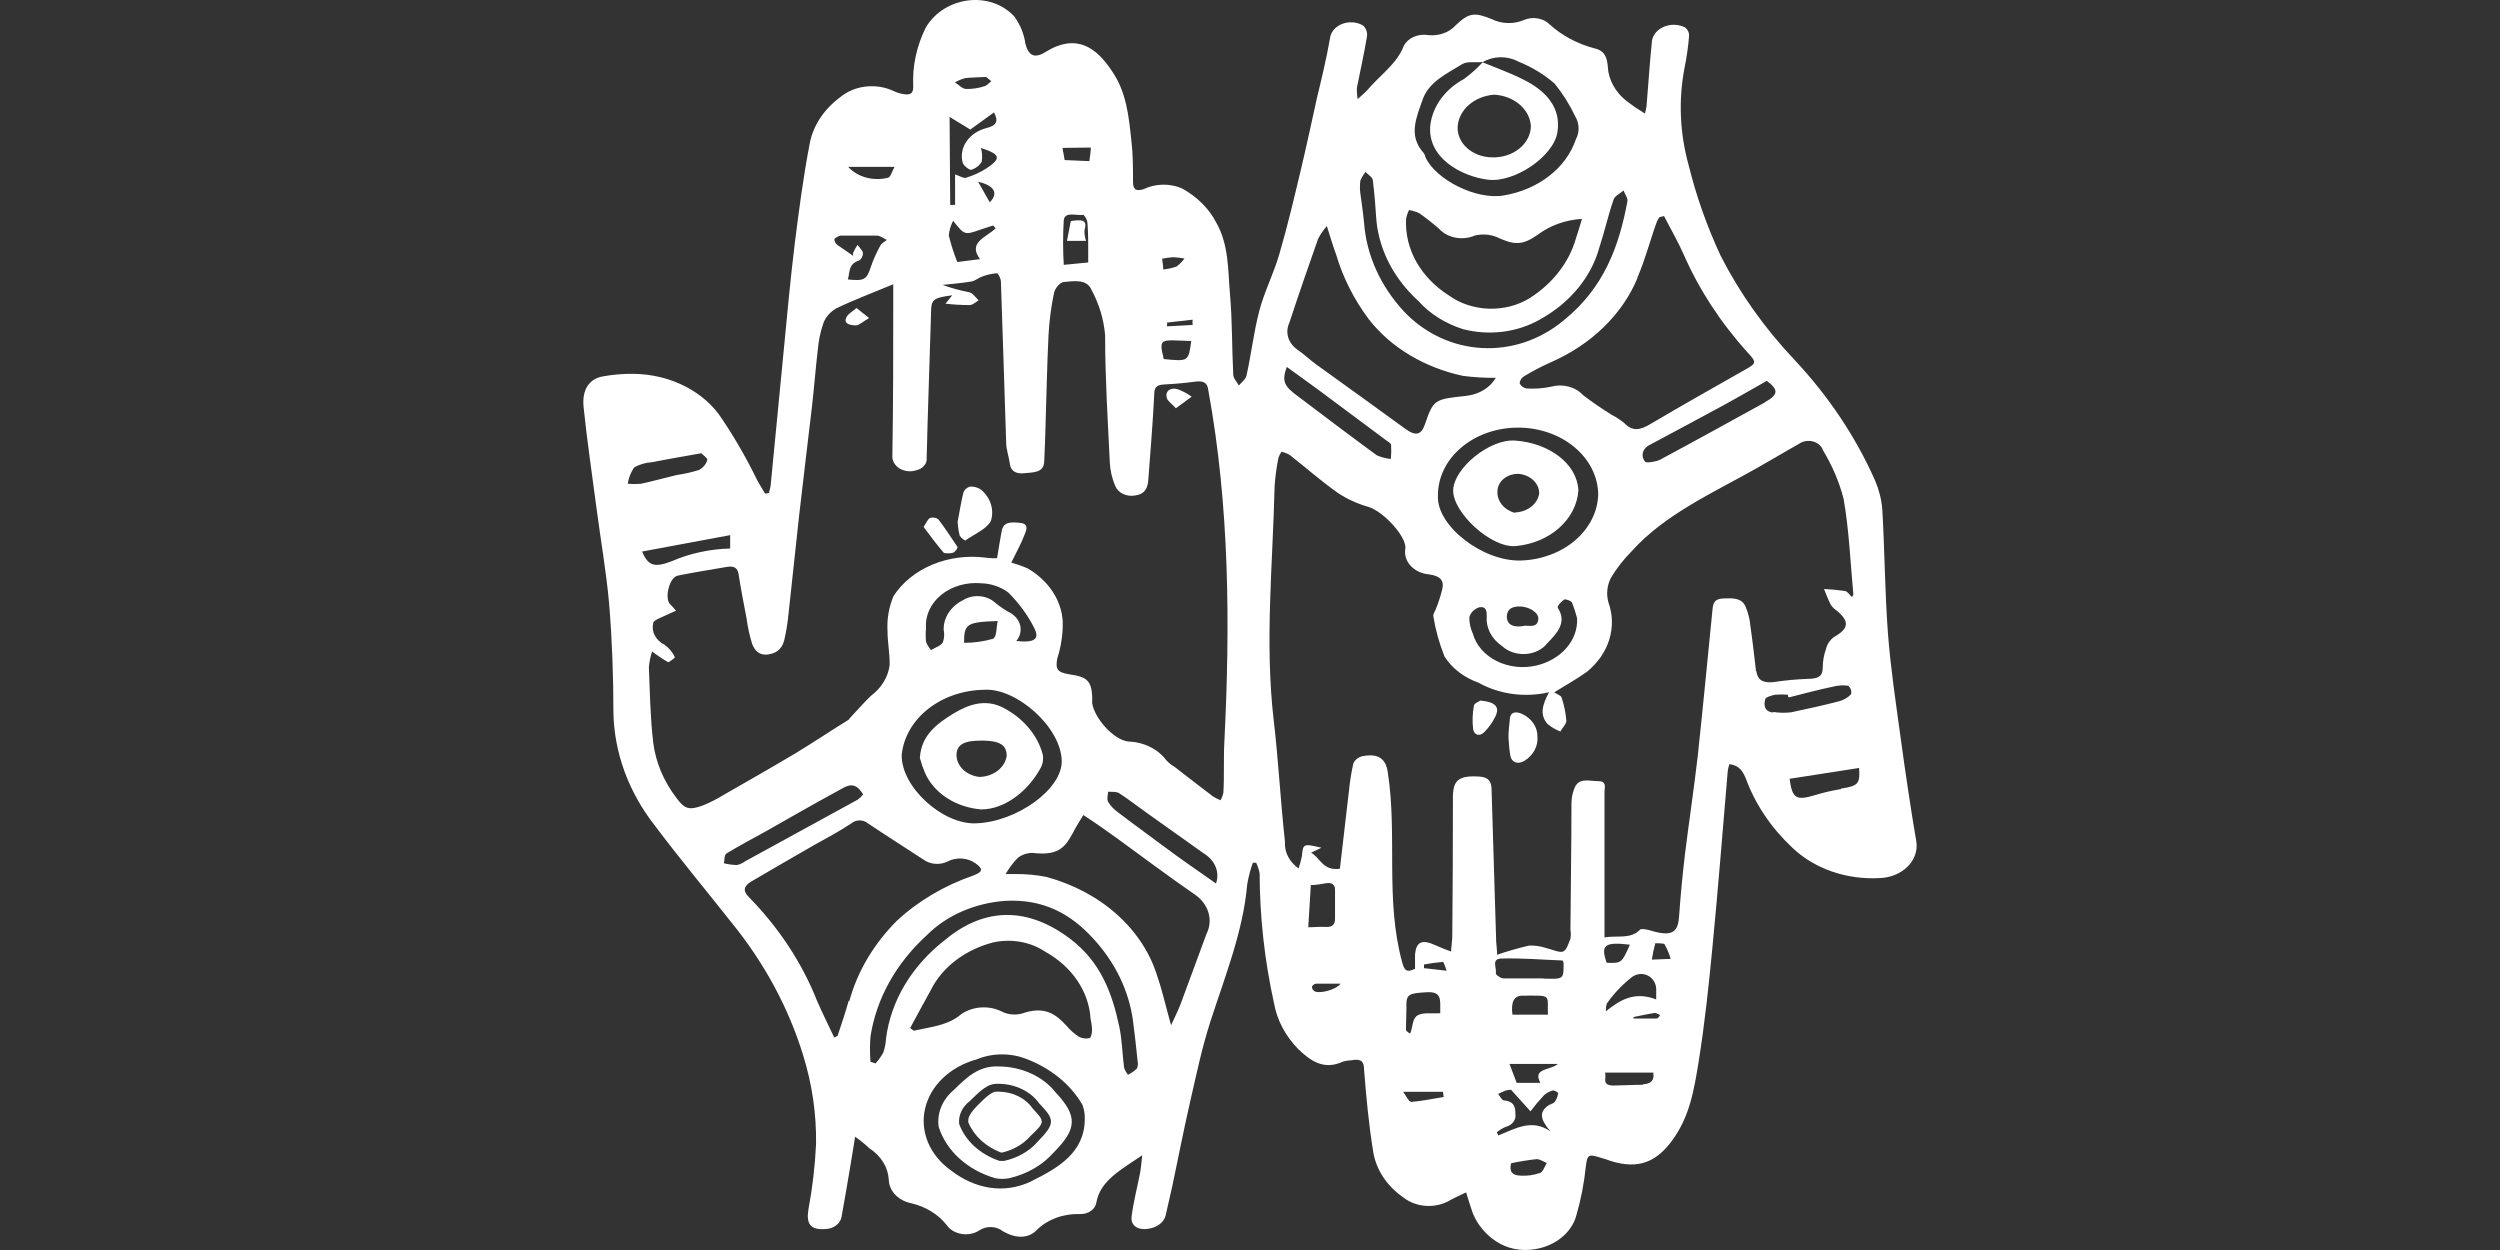 <svg width="150" height="75" viewBox="0 0 150 75" fill="none" xmlns="http://www.w3.org/2000/svg">
<rect x="0" y="0" width="150" height="75" fill="#333333" stroke="none"/>
<path d="M114.987 50.54C114.634 48.462 114.327 46.384 114.043 44.299C113.758 42.214 113.436 40.091 113.275 37.98C113.09 35.507 113.083 33.028 112.937 30.548C112.886 29.957 112.739 29.376 112.499 28.819C111.349 26.225 109.73 23.797 107.698 21.62C105.884 19.705 104.383 17.593 103.236 15.34C102.415 13.576 101.773 11.757 101.316 9.902C100.786 7.992 100.703 6.013 101.07 4.076C101.204 3.433 101.296 2.784 101.346 2.133C101.349 2.043 101.329 1.953 101.288 1.869C101.247 1.786 101.186 1.71 101.108 1.648C100.907 1.545 100.678 1.49 100.443 1.487C100.209 1.484 99.977 1.534 99.773 1.632C99.569 1.73 99.399 1.871 99.282 2.042C99.164 2.214 99.103 2.408 99.104 2.606C98.981 3.81 98.904 5.014 98.804 6.218C98.804 6.439 98.727 6.652 98.697 6.814C98.382 6.607 98.097 6.445 97.844 6.244C97.118 5.765 96.637 5.07 96.5 4.302C96.431 3.784 96.5 3.091 95.678 2.904C94.645 2.633 93.715 2.137 92.982 1.466C92.799 1.282 92.549 1.155 92.27 1.106C91.991 1.057 91.701 1.088 91.446 1.195C91.145 1.326 90.81 1.391 90.471 1.383C90.133 1.375 89.802 1.295 89.51 1.149C88.451 0.715 88.12 0.78 87.352 1.505C87.164 1.721 86.911 1.89 86.619 1.996C86.328 2.102 86.008 2.14 85.693 2.107C85.398 2.057 85.09 2.094 84.823 2.212C84.556 2.33 84.345 2.521 84.226 2.755C83.811 3.842 82.774 4.529 82.037 5.409C81.906 5.558 81.745 5.681 81.461 5.947C81.42 5.719 81.405 5.49 81.415 5.26C81.615 4.244 81.845 3.234 82.014 2.217C82.039 2.094 82.031 1.968 81.99 1.848C81.949 1.728 81.876 1.617 81.776 1.525C81.592 1.418 81.377 1.354 81.154 1.34C80.931 1.326 80.707 1.362 80.506 1.444C80.305 1.526 80.133 1.652 80.008 1.808C79.883 1.965 79.809 2.146 79.794 2.334C79.587 3.506 79.31 4.671 79.026 5.836C78.711 7.254 78.412 8.672 78.074 10.09C77.659 11.832 77.252 13.573 76.753 15.269C76.422 16.415 75.854 17.509 75.555 18.662C75.217 19.956 75.078 21.251 74.787 22.546C74.74 22.76 74.495 22.934 74.333 23.129C74.218 22.922 74.003 22.714 73.995 22.481C73.911 20.856 73.942 19.244 73.796 17.606C73.673 16.176 73.734 14.693 72.974 13.353C72.54 12.514 71.825 11.8 70.915 11.301C70.556 11.147 70.158 11.071 69.755 11.08C69.353 11.089 68.96 11.183 68.611 11.352C68.104 11.514 67.989 11.307 67.981 10.925C67.981 10.096 67.981 9.255 67.882 8.433C67.728 6.995 67.59 5.513 66.706 4.25C65.831 2.923 64.625 1.933 62.712 3.13C62.052 3.538 61.706 3.318 61.522 2.619C61.444 2.035 61.214 1.473 60.846 0.974C59.379 -0.579 56.683 -0.21 55.562 1.622C54.995 2.753 54.733 3.975 54.794 5.202C54.794 5.597 54.64 5.713 54.225 5.649C54.02 5.618 53.823 5.559 53.641 5.474C53.129 5.225 52.533 5.127 51.946 5.193C51.36 5.26 50.816 5.489 50.4 5.843C49.402 6.581 48.751 7.596 48.565 8.704C48.196 10.647 47.927 12.667 47.681 14.654C47.42 16.784 47.228 18.914 47.021 21.05C46.76 23.692 46.504 26.335 46.253 28.981C46.253 29.182 46.176 29.376 46.137 29.577L45.907 29.622C45.753 29.357 45.584 29.091 45.438 28.826C44.827 27.562 44.122 26.331 43.326 25.142C42.807 24.334 42.041 23.656 41.109 23.179C40.176 22.703 39.109 22.444 38.019 22.43C37.384 22.422 36.75 22.476 36.129 22.591C35.361 22.747 34.908 23.368 35.016 24.43C35.223 26.437 35.523 28.444 35.784 30.444C36.045 32.445 36.383 34.329 36.552 36.271C36.728 38.427 36.805 40.589 36.805 42.745C36.849 45.152 37.704 47.498 39.271 49.511C40.73 51.453 42.343 53.395 43.879 55.337C45.862 57.771 47.323 60.48 48.196 63.339C48.73 65.066 48.988 66.844 48.964 68.629C48.902 69.954 48.748 71.274 48.503 72.584C48.365 73.432 48.634 73.808 49.509 73.743C49.749 73.739 49.98 73.663 50.16 73.529C50.34 73.395 50.458 73.212 50.492 73.011C50.684 71.982 50.853 70.94 51.03 69.904C51.13 69.341 51.214 68.771 51.306 68.201C51.61 68.414 51.895 68.646 52.159 68.894C52.504 69.118 52.788 69.402 52.989 69.727C53.191 70.053 53.306 70.411 53.327 70.778C53.333 71.107 53.469 71.425 53.714 71.682C53.959 71.939 54.298 72.12 54.678 72.196C55.544 72.399 56.294 72.859 56.791 73.49C56.885 73.631 57.015 73.753 57.171 73.847C57.327 73.941 57.505 74.006 57.693 74.037C57.881 74.067 58.075 74.064 58.261 74.025C58.448 73.987 58.622 73.915 58.772 73.814C58.973 73.681 59.224 73.613 59.479 73.623C59.734 73.632 59.976 73.719 60.162 73.866C60.931 74.319 61.699 74.332 62.206 73.801C62.522 73.486 62.92 73.237 63.368 73.07C63.817 72.904 64.304 72.827 64.794 72.843C65.036 72.854 65.274 72.786 65.458 72.654C65.642 72.521 65.759 72.334 65.785 72.131C66.023 70.836 67.252 70.189 68.534 69.315C68.481 69.781 68.458 70.085 68.404 70.383C68.235 71.244 68.012 72.092 67.897 72.973C67.82 73.581 68.327 73.866 69.041 73.698C69.283 73.648 69.501 73.536 69.666 73.379C69.83 73.222 69.934 73.026 69.963 72.817C70.094 72.254 70.224 71.691 70.347 71.127C70.7 69.457 71.023 67.78 71.407 66.11C71.791 64.44 72.114 62.873 72.621 61.3C73.496 58.581 74.587 55.9 74.833 53.058C74.908 52.62 75.02 52.188 75.171 51.764H75.37C75.469 51.972 75.539 52.189 75.578 52.411C75.586 55.017 75.874 57.617 76.438 60.18C76.617 61.201 77.124 62.162 77.905 62.957C78.596 63.605 79.395 64.252 80.593 63.689C80.75 63.648 80.913 63.624 81.077 63.617C81.653 63.508 81.845 63.669 81.845 64.187C81.976 65.845 82.129 67.502 82.398 69.14C82.578 70.207 83.228 71.178 84.218 71.859C84.6 72.157 85.094 72.332 85.613 72.355C86.132 72.377 86.644 72.245 87.06 71.982C87.321 71.84 87.606 71.717 87.967 71.542C88.105 71.982 88.212 72.345 88.335 72.701C88.712 73.769 89.956 75.154 91.815 74.986C92.474 74.931 93.095 74.702 93.591 74.332C94.087 73.963 94.433 73.472 94.58 72.927C94.857 71.968 95.047 70.992 95.148 70.007C95.24 69.276 95.286 69.211 96.124 69.49L96.323 69.548C98.067 70.195 99.234 69.871 100.263 68.518C101.385 67.049 101.646 65.372 101.915 63.721C102.291 61.384 102.537 59.034 102.76 56.684C103.098 53.207 103.366 49.731 103.666 46.248C103.687 46.112 103.72 45.978 103.766 45.846C104.396 45.93 104.58 46.319 104.749 46.707C105.309 48.242 106.257 49.656 107.529 50.851C108.181 51.479 108.997 51.971 109.912 52.289C110.828 52.607 111.818 52.742 112.806 52.683C113.119 52.67 113.426 52.604 113.708 52.488C113.99 52.371 114.24 52.208 114.445 52.008C114.649 51.807 114.802 51.573 114.896 51.321C114.989 51.069 115.02 50.803 114.987 50.54ZM71.561 19.497L70.024 19.581C70.024 19.51 70.024 19.432 70.024 19.354L71.561 19.18C71.537 19.316 71.545 19.393 71.561 19.497ZM70.393 15.431C70.62 15.445 70.846 15.471 71.069 15.509C70.942 15.687 70.784 15.849 70.6 15.988C70.344 16.082 70.072 16.143 69.794 16.169C69.794 15.923 69.748 15.742 69.725 15.522C69.945 15.479 70.168 15.449 70.393 15.431ZM71.476 20.455C71.307 21.692 71.307 21.692 69.825 21.543C69.51 20.235 69.625 20.403 71.468 20.461L71.476 20.455ZM65.447 8.853C65.447 9.132 65.393 9.371 65.362 9.669L63.88 9.604C63.841 9.371 63.803 9.164 63.749 8.873L65.447 8.853ZM65.293 15.748L63.826 15.891C63.772 14.998 63.772 14.103 63.826 13.21C63.895 12.66 64.594 12.964 65.001 12.887C65.137 13.018 65.222 13.18 65.247 13.353C65.308 14.136 65.293 14.913 65.293 15.748ZM57.897 4.691C58.265 4.639 58.665 4.645 59.172 4.619L59.479 4.872C59.34 4.975 59.225 5.131 59.072 5.17C58.723 5.288 58.349 5.346 57.973 5.338C57.735 5.338 57.52 5.079 57.297 4.943C57.481 4.835 57.683 4.75 57.897 4.691ZM56.975 7.015L58.219 7.772L59.64 6.743C59.924 7.274 59.794 7.533 59.195 7.682C58.684 7.811 58.251 8.101 57.986 8.491C57.72 8.881 57.641 9.342 57.766 9.779C57.827 9.954 58.181 10.219 58.273 10.187C58.55 10.1 58.776 9.926 58.903 9.701C58.948 9.427 58.932 9.149 58.857 8.879C60.032 9.261 60.101 9.494 59.179 10.109C58.807 10.345 58.396 10.533 57.958 10.666C57.812 10.711 57.582 10.556 57.305 10.465V12.298H57.013L56.975 7.015ZM59.387 12.142C59.164 11.754 58.949 11.359 58.688 10.906C59.678 11.132 59.917 11.605 59.387 12.136V12.142ZM57.19 13.249C57.873 14.11 57.873 14.11 58.818 13.78L59.586 13.528L59.74 13.696C59.21 14.233 58.035 14.531 58.803 15.548L57.436 15.722C57.231 15.202 57.061 14.673 56.929 14.136C56.951 13.828 57.039 13.525 57.19 13.243V13.249ZM53.672 10.012C53.511 10.291 53.465 10.575 53.296 10.66C52.865 10.772 52.403 10.77 51.973 10.655C51.543 10.539 51.166 10.315 50.892 10.012H53.672ZM50.423 14.136C51.153 14.136 51.89 14.136 52.612 14.136C52.82 14.136 53.012 14.305 53.211 14.395C53.073 14.505 52.889 14.602 52.82 14.738C52.586 15.156 52.393 15.589 52.244 16.033C52.005 16.771 51.852 16.875 50.869 16.765C51.007 16.35 50.869 15.858 51.537 15.632C51.675 15.586 51.79 15.328 51.775 15.178C51.76 15.03 51.568 14.855 51.452 14.693C51.355 14.842 51.267 14.995 51.191 15.153C51.176 15.219 51.176 15.287 51.191 15.353C50.869 15.12 50.546 14.907 50.254 14.706C50.196 14.662 50.148 14.608 50.115 14.548C50.082 14.488 50.064 14.423 50.062 14.356C50.093 14.266 50.308 14.169 50.423 14.136ZM37.666 29.027C37.713 28.685 37.841 28.355 38.042 28.055C38.362 27.863 38.74 27.751 39.133 27.732C40.062 27.544 40.999 27.389 42.082 27.194C42.19 27.311 42.466 27.492 42.435 27.602C42.37 27.847 42.193 28.061 41.944 28.198C41.508 28.334 41.058 28.436 40.6 28.502C39.885 28.671 39.179 28.871 38.457 29.027C38.194 29.049 37.928 29.049 37.666 29.027ZM43.81 32.108V32.911C42.581 32.942 41.376 33.205 40.285 33.681C39.286 34.057 38.895 33.973 38.526 33.092L43.81 32.108ZM44.163 51.9C43.916 51.89 43.671 51.855 43.434 51.796C43.487 51.589 43.434 51.297 43.61 51.194C44.379 50.734 45.147 50.32 45.915 49.899C47.374 49.077 48.826 48.235 50.308 47.432C50.684 47.232 51.145 46.869 51.591 47.394C51.66 47.471 51.714 47.555 51.79 47.659C51.701 47.777 51.593 47.884 51.468 47.976L44.693 51.686C44.553 51.792 44.385 51.867 44.202 51.906L44.163 51.9ZM50.922 60.05C50.723 60.756 50.485 61.455 50.254 62.154L50.054 62.252C49.709 61.514 49.34 60.782 49.018 60.037C48.119 57.769 46.731 55.66 44.924 53.816C44.517 53.414 44.67 53.13 45.1 52.877C46.352 52.145 47.604 51.414 48.864 50.695C49.632 50.268 50.362 49.88 51.084 49.401C51.148 49.345 51.225 49.3 51.31 49.27C51.395 49.24 51.487 49.224 51.579 49.224C51.672 49.224 51.763 49.24 51.848 49.27C51.933 49.3 52.01 49.345 52.075 49.401C53.173 50.139 54.294 50.844 55.4 51.569C55.594 51.714 55.836 51.804 56.094 51.828C56.351 51.851 56.611 51.806 56.837 51.699C57.096 51.559 57.403 51.493 57.711 51.513C58.019 51.533 58.31 51.637 58.542 51.809C58.949 52.1 59.018 52.294 58.426 52.521C56.669 53.126 55.094 54.055 53.818 55.24C52.427 56.633 51.448 58.283 50.961 60.057L50.922 60.05ZM60.477 36.698C60.203 36.538 59.947 36.358 59.709 36.161C59.468 35.94 59.139 35.802 58.784 35.773C58.43 35.745 58.075 35.827 57.789 36.006C57.423 36.189 57.122 36.451 56.917 36.765C56.712 37.079 56.61 37.434 56.622 37.792C56.675 38.045 56.656 38.305 56.568 38.55C56.445 38.751 56.107 38.854 55.861 39.003C55.73 38.854 55.629 38.688 55.562 38.511C55.535 38.235 55.535 37.958 55.562 37.682C55.532 37.314 55.599 36.945 55.757 36.601C55.914 36.257 56.16 35.946 56.475 35.69C56.79 35.434 57.168 35.239 57.582 35.119C57.996 34.999 58.437 34.957 58.872 34.996C59.475 35.014 60.052 35.212 60.5 35.552C61.132 36.182 61.649 36.887 62.036 37.644C62.413 38.349 62.075 38.582 60.977 38.459C61.094 38.319 61.175 38.16 61.213 37.992C61.252 37.824 61.247 37.65 61.2 37.483C61.153 37.317 61.064 37.16 60.939 37.025C60.815 36.89 60.657 36.778 60.477 36.698ZM59.863 37.262C59.771 37.657 59.817 38.226 59.571 38.33C59.015 38.49 58.431 38.571 57.843 38.569C57.843 37.443 57.989 37.32 59.863 37.262ZM59.095 41.386C60.977 41.288 63.634 43.593 63.703 45.62C63.772 47.342 60.984 49.336 58.519 49.401C56.529 49.452 54.064 47.212 54.102 45.289C54.209 44.233 54.779 43.248 55.7 42.526C56.622 41.804 57.829 41.398 59.087 41.386H59.095ZM61.898 70.868C60.239 71.678 58.473 71.322 57.052 70.221C56.426 69.775 55.953 69.196 55.681 68.544C55.409 67.893 55.348 67.192 55.505 66.514C55.661 65.836 56.029 65.205 56.571 64.687C57.113 64.169 57.809 63.782 58.588 63.566C59.03 63.379 59.516 63.276 60.01 63.262C60.505 63.249 60.997 63.326 61.453 63.488C62.979 64.038 64.22 65.034 64.948 66.291C65.052 66.574 65.099 66.87 65.086 67.165C65.07 69.166 63.48 70.079 61.891 70.868H61.898ZM65.385 62.284C65.276 62.31 65.162 62.317 65.049 62.303C64.937 62.29 64.829 62.257 64.732 62.206C64.454 62.021 64.208 61.803 64.003 61.559C63.35 60.847 62.682 60.329 61.291 60.821C61.103 60.867 60.906 60.882 60.711 60.864C60.516 60.847 60.327 60.797 60.155 60.717C59.744 60.499 59.256 60.406 58.774 60.454C58.292 60.503 57.844 60.689 57.505 60.983C56.737 61.552 55.746 61.63 54.824 61.844L54.609 61.682C55.024 60.918 55.431 60.154 55.853 59.396C56.19 58.721 56.697 58.116 57.341 57.624C57.985 57.132 58.748 56.764 59.579 56.548C60.113 56.428 60.673 56.414 61.214 56.508C61.756 56.603 62.263 56.803 62.697 57.092C63.493 57.532 64.156 58.125 64.63 58.821C65.105 59.517 65.38 60.297 65.431 61.099C65.485 61.334 65.516 61.572 65.523 61.811C65.516 61.986 65.47 62.258 65.378 62.284H65.385ZM68.219 64.11C68.063 64.256 67.882 64.383 67.682 64.485C67.573 64.356 67.493 64.211 67.444 64.058C67.336 63.229 67.329 62.388 67.152 61.578C66.737 59.636 66.069 57.733 64.21 56.328C61.706 54.437 59.126 54.386 56.714 56.386C54.708 57.938 53.443 60.053 53.158 62.336C53.143 62.614 53.089 62.89 52.996 63.158C52.868 63.386 52.714 63.603 52.535 63.805L52.228 63.708C52.19 63.206 52.19 62.702 52.228 62.2C52.576 59.928 53.755 57.803 55.6 56.121C56.188 55.527 56.911 55.038 57.726 54.682C58.541 54.327 59.432 54.111 60.347 54.049C62.651 53.932 64.272 54.871 65.57 56.289C66.906 57.725 67.741 59.447 67.981 61.261C68.089 62.064 68.173 62.873 68.258 63.676C68.291 63.821 68.275 63.972 68.212 64.11H68.219ZM72.367 56.095C71.852 57.48 71.338 58.872 70.831 60.258C70.677 60.652 70.485 61.034 70.263 61.514C69.963 60.445 69.756 59.5 69.441 58.587C69.022 57.2 68.193 55.925 67.031 54.881C65.869 53.837 64.412 53.059 62.797 52.618C62.206 52.5 61.6 52.441 60.992 52.443C60.8 52.443 60.6 52.443 60.339 52.443C60.531 52.098 60.774 51.774 61.061 51.479C61.299 51.286 61.615 51.178 61.944 51.174C63.703 51.382 63.98 50.708 64.563 49.621C64.686 49.401 64.832 49.187 65.001 48.902C65.769 49.401 66.368 49.828 66.99 50.275C68.527 51.395 70.063 52.547 71.645 53.641C72.075 53.922 72.38 54.318 72.509 54.763C72.639 55.208 72.586 55.678 72.359 56.095H72.367ZM72.966 53.013C71.868 52.243 70.854 51.55 69.894 50.831C68.934 50.113 68.02 49.459 67.098 48.753C66.843 48.575 66.634 48.355 66.484 48.106C66.391 47.944 66.484 47.704 66.484 47.504C66.699 47.504 66.968 47.504 67.113 47.568C67.689 47.937 68.219 48.358 68.78 48.753C69.925 49.575 71.084 50.385 72.229 51.207C72.559 51.406 72.807 51.687 72.938 52.011C73.069 52.335 73.076 52.685 72.959 53.013H72.966ZM73.465 44.454C73.404 45.484 73.465 46.52 73.404 47.549C73.373 47.71 73.316 47.867 73.235 48.015C73.076 47.951 72.924 47.875 72.782 47.788C72.014 47.206 71.246 46.61 70.478 46.014C70.285 45.901 70.114 45.763 69.971 45.607C69.725 45.275 69.386 45 68.984 44.805C68.582 44.609 68.13 44.5 67.666 44.487C66.806 44.37 65.662 43.095 65.531 42.182C65.531 42.039 65.531 41.904 65.531 41.761C65.477 40.868 65.224 40.609 64.202 40.466C63.434 40.343 63.319 40.169 63.434 39.515C63.667 38.793 63.778 38.048 63.765 37.3C63.73 36.668 63.523 36.051 63.159 35.498C62.796 34.944 62.285 34.469 61.668 34.109C61.35 33.968 61.019 33.852 60.677 33.759C60.969 33.157 61.284 32.6 61.499 32.018C61.583 31.81 61.752 31.422 61.192 31.37C60.631 31.318 60.209 31.305 60.101 31.862C59.993 32.419 59.924 32.905 59.824 33.494C59.609 33.494 59.356 33.494 59.11 33.455C58.023 33.32 56.913 33.47 55.93 33.883C54.947 34.296 54.137 34.953 53.611 35.766C53.334 36.428 53.211 37.13 53.25 37.831C53.25 38.518 53.388 39.21 53.38 39.897C53.294 40.613 52.891 41.276 52.251 41.755C51.806 42.182 51.406 42.648 50.984 43.095C50.965 43.13 50.939 43.163 50.907 43.192C49.847 43.839 48.803 44.551 47.727 45.199C46.291 46.053 44.839 46.882 43.388 47.711C43.013 47.943 42.614 48.146 42.197 48.319C41.345 48.63 41.084 48.552 40.584 47.873C39.822 46.876 39.346 45.743 39.194 44.564C39.017 43.069 38.994 41.554 38.933 40.032C38.961 39.713 39.026 39.397 39.125 39.087C39.43 39.322 39.753 39.538 40.093 39.735C40.146 39.735 40.515 39.463 40.492 39.43C40.361 39.139 40.144 38.881 39.862 38.679C39.605 38.549 39.402 38.354 39.283 38.122C39.163 37.89 39.132 37.632 39.194 37.385C39.194 37.21 39.663 37.061 39.962 36.912C40.262 36.763 40.361 36.737 40.561 36.647C40.446 36.524 40.346 36.381 40.223 36.271C39.847 35.947 40.146 34.64 40.669 34.536C41.621 34.342 42.589 34.193 43.549 34.025C43.995 33.94 44.256 34.025 44.317 34.465C44.455 35.345 44.624 36.226 44.793 37.1C44.86 37.611 44.97 38.117 45.123 38.615C45.262 38.984 45.515 39.359 46.122 39.262C46.729 39.165 46.967 38.796 47.067 38.356C47.177 37.87 47.256 37.379 47.305 36.886C47.528 34.892 47.727 32.898 47.95 30.91C48.196 28.735 48.465 26.566 48.718 24.398C48.849 23.258 48.933 22.112 49.071 20.966C49.115 20.433 49.225 19.906 49.402 19.393C49.533 19.034 49.803 18.721 50.17 18.506C51.214 18.001 52.32 17.587 53.595 17.056V17.936C53.595 21.07 53.595 24.203 53.542 27.337C53.531 27.485 53.565 27.633 53.64 27.767C53.715 27.902 53.829 28.018 53.971 28.106C54.113 28.193 54.279 28.249 54.454 28.269C54.628 28.288 54.806 28.271 54.97 28.217C55.165 28.177 55.336 28.079 55.452 27.941C55.568 27.803 55.62 27.634 55.6 27.466C55.669 24.592 55.777 21.717 55.861 18.843C55.861 17.962 55.953 17.878 57.136 17.716L56.729 18.221C57.21 18.276 57.695 18.304 58.181 18.305C58.365 18.305 58.542 18.124 58.718 18.021C58.534 17.852 58.388 17.6 58.158 17.535C57.608 17.43 57.071 17.282 56.552 17.095C57.136 17.03 57.72 16.985 58.296 16.888C58.519 16.849 58.703 16.668 58.926 16.596C59.207 16.486 59.508 16.418 59.817 16.396C59.894 16.396 60.055 16.726 60.055 16.907C60.17 20.144 60.262 23.336 60.37 26.547C60.37 26.981 60.539 27.408 60.593 27.842C60.646 28.276 60.984 28.45 61.468 28.392C61.952 28.334 62.62 28.392 62.651 27.712C62.682 27.033 62.712 26.366 62.728 25.686C62.789 23.821 62.82 21.957 62.912 20.092C62.957 19.246 63.068 18.402 63.242 17.567C63.296 17.315 63.603 16.92 63.834 16.92C64.425 16.868 65.201 16.726 65.485 17.38C65.95 18.242 66.229 19.167 66.307 20.112C66.307 22.669 66.468 25.226 66.591 27.784C66.617 28.257 66.728 28.724 66.921 29.169C67.004 29.37 67.172 29.539 67.394 29.642C67.615 29.744 67.874 29.774 68.12 29.726C68.657 29.655 68.834 29.324 68.888 28.91C69.018 27.149 69.172 25.388 69.256 23.627C69.256 23.193 69.448 23.083 69.909 23.064C70.519 23.034 71.127 22.978 71.73 22.896C72.229 22.837 72.451 22.973 72.498 23.414C73.773 30.386 73.811 37.443 73.465 44.454ZM105.916 24.132C103.812 25.291 101.715 26.45 99.603 27.583C99.357 27.712 98.773 27.79 98.712 27.706C98.642 27.625 98.594 27.532 98.572 27.434C98.549 27.336 98.551 27.235 98.579 27.138C98.606 27.041 98.659 26.95 98.732 26.871C98.806 26.793 98.898 26.729 99.004 26.683C100.486 25.887 101.976 25.097 103.451 24.294C104.296 23.834 105.118 23.355 106.009 22.85C106.723 23.388 106.715 23.679 105.893 24.132H105.916ZM98.236 16.674C98.72 15.567 99.004 14.415 99.419 13.282C99.459 13.193 99.51 13.108 99.572 13.029L99.841 12.964C100.233 13.728 100.671 14.479 101.016 15.256C101.941 17.37 103.235 19.356 104.857 21.148C105.417 21.756 105.402 21.795 104.634 22.222C102.744 23.297 100.855 24.359 98.996 25.459C98.405 25.809 97.951 25.9 97.46 25.388C97.227 25.196 96.97 25.027 96.692 24.883C96.095 24.513 95.521 24.118 94.971 23.698C94.754 23.46 94.454 23.283 94.113 23.194C93.772 23.105 93.406 23.107 93.067 23.2C92.59 23.302 92.098 23.339 91.607 23.31C91.513 23.295 91.426 23.261 91.352 23.21C91.278 23.159 91.221 23.093 91.185 23.019C91.182 22.935 91.203 22.852 91.246 22.777C91.289 22.702 91.352 22.636 91.431 22.585C91.941 22.273 92.478 21.991 93.036 21.743C95.48 20.678 97.346 18.864 98.251 16.674H98.236ZM90.133 38.77C90.309 38.934 90.528 39.061 90.772 39.142C91.016 39.224 91.279 39.257 91.541 39.239C91.803 39.222 92.056 39.154 92.282 39.041C92.508 38.929 92.7 38.774 92.844 38.589C93.42 37.987 94.042 37.346 93.466 36.465C93.412 36.375 93.673 36.096 93.85 35.973C93.912 35.928 94.265 36.044 94.319 36.148C94.444 36.46 94.547 36.778 94.626 37.1C94.658 37.737 94.432 38.365 93.986 38.88C93.539 39.395 92.898 39.767 92.168 39.935C91.77 40.026 91.354 40.049 90.946 40.001C90.537 39.954 90.144 39.837 89.79 39.659C89.436 39.481 89.128 39.244 88.885 38.964C88.641 38.683 88.468 38.364 88.374 38.026C88.229 37.712 88.156 37.378 88.159 37.041C88.19 36.911 88.258 36.789 88.357 36.686C88.456 36.582 88.583 36.5 88.727 36.446C89.203 36.342 89.211 36.718 89.203 36.996C89.178 37.333 89.249 37.67 89.411 37.979C89.573 38.288 89.82 38.559 90.133 38.77ZM90.409 37.035C90.409 36.614 90.624 36.388 91.177 36.388C91.73 36.388 92.337 36.75 92.299 37.151C92.245 37.76 91.623 37.469 91.369 37.566C90.739 37.663 90.432 37.443 90.409 37.035ZM91.285 33.63C88.981 33.72 86.177 31.545 86.277 29.745C86.266 28.67 86.761 27.636 87.655 26.869C88.549 26.102 89.767 25.666 91.043 25.657C92.318 25.647 93.545 26.065 94.455 26.819C95.365 27.572 95.882 28.599 95.893 29.674C95.861 30.703 95.368 31.683 94.513 32.417C93.658 33.151 92.504 33.584 91.285 33.63ZM85.371 5.94C85.755 4.898 86.799 4.425 87.744 3.842C88.043 3.668 88.512 3.758 88.965 3.726C89.271 3.544 89.635 3.443 90.009 3.435C90.384 3.427 90.753 3.512 91.07 3.681C91.897 4.011 92.647 4.465 93.282 5.021C93.772 5.629 94.181 6.28 94.503 6.963C94.635 7.179 94.708 7.418 94.716 7.661C94.724 7.904 94.667 8.146 94.549 8.368C94.264 9.21 93.709 9.969 92.945 10.562C92.18 11.155 91.236 11.559 90.217 11.728C88.612 12.013 86.146 10.802 85.524 9.423C85.509 9.347 85.48 9.272 85.44 9.203C84.464 8.141 84.987 7.054 85.371 5.94ZM84.541 12.602C84.759 12.64 84.969 12.705 85.163 12.796C85.576 13.09 85.971 13.401 86.346 13.728C86.591 13.998 86.941 14.186 87.335 14.259C87.728 14.332 88.139 14.287 88.497 14.13C88.934 14.024 89.401 14.059 89.81 14.227C90.87 14.719 91.346 14.732 92.291 14.065C93.021 13.519 93.944 13.192 94.918 13.133C94.787 13.566 94.68 13.948 94.549 14.324C94.144 15.74 93.173 16.995 91.799 17.878C91.089 18.321 90.221 18.548 89.337 18.521C88.454 18.494 87.608 18.215 86.937 17.729C86.098 17.198 85.426 16.502 84.977 15.703C84.529 14.903 84.319 14.023 84.364 13.139C84.398 12.955 84.457 12.774 84.541 12.602ZM81.622 10.834C81.7 10.652 81.803 10.478 81.93 10.316C82.083 10.478 82.344 10.627 82.367 10.802C82.475 11.631 82.529 12.459 82.59 13.295C82.78 15.076 83.666 16.754 85.109 18.066C85.792 18.83 86.72 19.414 87.782 19.749C88.552 19.951 89.367 20.003 90.164 19.904C90.962 19.804 91.723 19.554 92.391 19.173C94.201 18.173 95.481 16.621 95.962 14.842C96.277 13.897 96.492 12.9 96.815 11.974C96.884 11.76 97.207 11.605 97.414 11.43C97.491 11.65 97.683 11.883 97.644 12.078C97.153 14.751 96.246 17.257 93.85 19.199C90.916 21.659 86.791 21.4 84.218 18.668C82.819 17.147 81.992 15.306 81.845 13.385C81.784 12.738 81.684 12.09 81.615 11.559C81.588 11.318 81.591 11.075 81.622 10.834ZM77.359 19.374C77.912 17.684 78.496 16.007 79.088 14.324C79.231 14.055 79.406 13.799 79.61 13.56C79.833 14.253 79.979 14.771 80.171 15.282C80.577 16.657 81.241 17.968 82.137 19.167C83.45 20.848 85.461 22.055 87.775 22.552C88.428 22.637 89.088 22.676 89.749 22.669C89.579 22.965 89.323 23.221 89.005 23.411C88.687 23.601 88.316 23.72 87.928 23.757C86.062 23.957 86.008 23.97 85.493 25.466C85.271 26.113 84.925 26.165 84.349 25.751C82.567 24.456 80.777 23.161 78.972 21.866C78.581 21.581 78.204 21.219 77.843 20.979C77.572 20.789 77.379 20.531 77.293 20.243C77.206 19.954 77.229 19.65 77.359 19.374ZM77.206 22.015C77.912 22.527 78.558 22.986 79.18 23.446L83.135 26.392C83.258 26.482 83.45 26.586 83.466 26.689C83.484 26.972 83.478 27.256 83.45 27.538C83.155 27.509 82.868 27.435 82.606 27.317C81.016 26.152 79.449 24.967 77.874 23.776C77.022 23.161 76.906 22.85 77.206 22.015ZM78.842 59.455C78.8 59.422 78.768 59.381 78.746 59.337C78.725 59.292 78.716 59.244 78.719 59.196C78.739 59.154 78.77 59.116 78.81 59.085C78.85 59.055 78.897 59.033 78.949 59.021C79.41 59.021 79.871 59.021 80.439 59.021C80.132 59.416 79.095 59.655 78.842 59.455ZM78.496 55.616C78.55 54.742 78.596 53.945 78.65 53.104C78.926 53.104 79.249 53.052 79.564 52.994C79.879 52.935 80.117 53.065 80.102 53.401C80.102 53.971 80.102 54.547 80.102 55.117C80.102 55.473 79.956 55.635 79.533 55.616C79.111 55.596 78.903 55.635 78.504 55.635L78.496 55.616ZM84.641 66.097C84.526 66.097 84.38 65.767 84.188 65.508H86.576L86.623 65.819C85.97 65.929 85.309 66.065 84.648 66.117L84.641 66.097ZM84.38 60.368C84.38 59.649 84.526 59.591 85.647 59.532C86.361 59.5 86.415 59.856 86.415 60.283C86.415 60.439 86.415 60.594 86.415 60.795C85.939 60.827 85.394 60.73 85.063 60.918C84.733 61.106 84.787 61.565 84.61 62.018C84.61 62.018 84.372 61.889 84.357 61.785C84.364 61.332 84.372 60.86 84.387 60.387L84.38 60.368ZM85.44 58.089V57.869C85.82 57.798 86.204 57.746 86.592 57.713C86.681 57.884 86.748 58.062 86.791 58.244L85.44 58.089ZM92.352 70.389C92.005 70.511 91.629 70.562 91.254 70.538C90.709 70.538 90.54 70.254 90.67 69.794C91.176 69.686 91.689 69.604 92.206 69.548C92.391 69.548 92.606 69.697 92.805 69.781C92.667 70.007 92.583 70.318 92.368 70.402L92.352 70.389ZM93.251 66.136C93.182 66.227 93.005 66.252 92.898 66.33C92.352 66.712 92.391 67.139 93.02 67.877C91.884 67.094 90.893 67.742 89.887 68.13C89.887 68.065 89.833 68.001 89.81 67.936C89.962 67.809 90.135 67.702 90.325 67.618C90.519 67.572 90.686 67.467 90.797 67.325C90.907 67.182 90.952 67.01 90.924 66.842C90.924 66.453 90.87 66.084 90.24 66.026C90.109 66.026 90.002 65.773 89.887 65.637C90.035 65.56 90.189 65.49 90.348 65.43C90.45 65.404 90.556 65.389 90.662 65.385L91.83 66.68C92.081 66.344 92.353 66.02 92.644 65.709C92.792 65.574 92.981 65.476 93.189 65.424C93.266 65.424 93.504 65.553 93.489 65.599C93.458 65.793 93.383 65.98 93.266 66.149L93.251 66.136ZM92.859 60.879H90.747C90.647 60.128 90.832 59.74 91.346 59.74C93.174 59.733 92.821 59.649 92.875 60.892L92.859 60.879ZM93.466 63.838C93.059 64.226 91.93 64.064 92.421 64.971H91.001L90.57 63.838H93.466ZM92.598 58.704C91.83 58.704 91.008 58.704 90.209 58.704C90.04 58.704 89.725 58.477 89.749 58.393C89.818 58.089 89.457 57.532 90.071 57.513C91.3 57.474 92.529 57.584 93.75 57.629C93.779 57.669 93.799 57.713 93.812 57.758C93.827 58.769 93.827 58.749 92.613 58.717L92.598 58.704ZM97.798 56.671C97.299 57.797 97.299 57.797 96.4 57.765C96.024 56.697 96.277 56.496 97.813 56.684L97.798 56.671ZM97.928 58.613C98.574 58.179 99.334 58.613 99.373 59.319C99.373 59.513 99.373 59.707 99.373 59.966C98.097 59.474 97.23 59.966 96.354 60.678C96.354 60.51 96.354 60.296 96.438 60.173C96.851 59.593 97.358 59.063 97.944 58.6L97.928 58.613ZM98.574 65.087C97.99 65.087 97.406 65.126 96.823 65.132C96.054 65.132 96.415 64.66 96.3 64.356H99.196C99.273 64.802 99.081 65.029 98.589 65.055L98.574 65.087ZM99.434 61.112C98.965 61.112 98.489 61.112 98.013 61.112V61.021C98.443 60.937 98.865 60.84 99.296 60.775C99.388 60.775 99.503 60.86 99.603 60.905C99.58 60.95 99.518 61.073 99.449 61.08L99.434 61.112ZM99.111 57.577C99.159 57.246 99.229 56.918 99.319 56.593C99.319 56.593 99.81 56.593 99.864 56.645C100.027 56.928 100.153 57.226 100.24 57.532L99.111 57.577ZM105.363 40.285C105.256 39.379 105.156 38.472 105.025 37.566C104.99 37.154 104.887 36.749 104.718 36.362C104.488 35.87 103.95 35.883 103.389 35.908C102.829 35.934 102.79 36.226 102.752 36.556C102.46 39.476 102.184 42.383 101.869 45.322C101.646 47.264 101.346 49.258 101.101 51.226C100.955 52.469 100.832 53.719 100.747 54.962C100.686 55.849 100.425 56.257 99.05 55.836C98.843 55.771 98.481 55.7 98.405 55.777C97.836 56.367 97.068 56.114 96.269 56.244V55.551C96.269 52.879 96.269 50.201 96.269 47.517C96.269 47.277 96.431 46.869 95.901 46.869C95.371 46.869 94.756 46.642 94.487 47.245C94.359 47.541 94.292 47.855 94.288 48.17C94.288 50.708 94.242 53.246 94.226 55.79C94.257 55.966 94.257 56.145 94.226 56.321C94.111 56.606 93.996 57.027 93.766 57.098C93.535 57.169 93.067 56.943 92.706 56.865C92.398 56.764 92.068 56.72 91.738 56.736C91.088 56.887 90.45 57.071 89.825 57.286C89.825 56.93 89.779 56.723 89.772 56.509L89.495 47.407C89.495 46.973 89.388 46.623 88.727 46.591C87.813 46.532 87.375 46.707 87.237 47.238C87.186 47.473 87.165 47.712 87.175 47.95C87.175 50.669 87.163 53.389 87.137 56.108C87.137 56.399 87.091 56.69 87.06 57.092C86.692 56.949 86.407 56.846 86.131 56.716C85.324 56.347 84.979 56.496 84.902 57.26C84.902 57.538 84.902 57.81 84.902 58.127C84.433 58.354 84.272 58.27 84.134 57.752C83.097 53.984 83.857 50.126 83.266 46.332C83.143 45.516 82.705 45.186 81.73 45.374C81.608 45.407 81.497 45.463 81.405 45.539C81.313 45.614 81.243 45.706 81.2 45.807C81.075 46.368 80.986 46.935 80.931 47.504C80.747 49.057 80.57 50.605 80.393 52.126C79.364 52.262 79.226 51.479 78.665 51.161L79.287 50.864C78.143 50.592 78.197 50.644 78.112 51.382C78.064 51.627 77.997 51.869 77.912 52.107C77.638 51.911 77.421 51.664 77.279 51.385C77.138 51.106 77.076 50.804 77.098 50.501C76.83 48.073 76.707 45.639 76.422 43.211C75.877 38.531 76.369 33.856 76.476 29.175C76.515 28.6 76.592 28.028 76.707 27.46C76.75 27.335 76.812 27.216 76.891 27.104C77.063 27.144 77.227 27.207 77.375 27.291C78.35 28.055 79.28 28.878 80.301 29.596C80.849 29.954 81.465 30.232 82.122 30.419C82.982 30.684 84.357 32.141 84.326 32.885C84.288 33.069 84.295 33.257 84.348 33.438C84.4 33.62 84.496 33.79 84.631 33.938C84.765 34.087 84.934 34.21 85.127 34.3C85.321 34.391 85.534 34.447 85.755 34.465C86.484 34.568 86.669 34.886 86.523 35.404C86.426 35.787 86.303 36.165 86.154 36.536C86.108 36.685 85.97 36.841 86 36.97C86.131 37.791 86.355 38.6 86.669 39.385C87.111 40.092 87.83 40.648 88.704 40.958C89.32 41.305 90.018 41.536 90.749 41.635C91.481 41.734 92.229 41.7 92.944 41.535C92.552 42.26 92.36 42.875 92.852 43.438C93.076 43.624 93.335 43.777 93.62 43.891C93.75 43.664 93.988 43.431 93.981 43.244C93.943 42.773 93.848 42.306 93.696 41.852C93.65 41.716 93.389 41.638 93.251 41.541C93.858 41.166 94.564 40.77 95.21 40.311C95.86 39.785 96.325 39.118 96.554 38.383C96.783 37.649 96.767 36.875 96.508 36.148C96.368 35.656 96.419 35.138 96.653 34.672C97.001 34.093 97.426 33.55 97.921 33.053C99.895 30.859 102.744 29.59 105.386 28.101C106.239 27.622 107.069 27.117 107.929 26.638C108.043 26.554 108.18 26.497 108.327 26.47C108.474 26.444 108.628 26.449 108.772 26.486C108.916 26.523 109.047 26.59 109.152 26.681C109.257 26.772 109.333 26.884 109.373 27.007C109.936 27.933 110.355 28.916 110.617 29.933C110.947 31.823 111.024 33.753 111.201 35.669C111.201 35.714 111.147 35.766 111.116 35.824C110.97 35.688 110.863 35.494 110.709 35.462C110.29 35.401 109.867 35.359 109.442 35.339C109.572 35.656 109.688 35.986 109.849 36.284C109.941 36.425 110.067 36.548 110.218 36.647C110.986 37.294 110.932 37.728 110.026 38.226C109.788 38.413 109.627 38.657 109.565 38.925C109.434 39.286 109.367 39.662 109.365 40.039C109.365 40.615 109.066 40.719 108.474 40.732C107.768 40.757 107.065 40.824 106.37 40.932C105.724 40.984 105.44 40.764 105.379 40.253L105.363 40.285ZM106.385 42.752C105.847 42.693 105.824 42.298 105.909 41.968C105.909 41.839 106.285 41.729 106.508 41.683C106.763 41.661 107.021 41.661 107.276 41.683C107.276 41.735 107.276 41.787 107.33 41.845C108.213 41.619 109.096 41.386 109.987 41.198C110.283 41.12 110.596 41.102 110.901 41.146C110.974 41.215 111.027 41.297 111.055 41.385C111.083 41.474 111.085 41.568 111.063 41.657C110.865 41.865 110.597 42.017 110.294 42.091C109.365 42.331 108.413 42.538 107.46 42.739C107.108 42.78 106.75 42.773 106.4 42.719L106.385 42.752ZM110.448 47.348C109.942 47.43 109.443 47.544 108.958 47.691C107.768 48.054 107.537 47.931 107.376 46.727L111.546 46.079C111.608 47.025 111.5 47.154 110.463 47.316L110.448 47.348Z" fill="white"/>
<path d="M57.459 31.306C57.566 30.756 57.658 30.147 57.804 29.551C57.832 29.47 57.882 29.396 57.95 29.334C58.018 29.272 58.102 29.224 58.196 29.195C58.318 29.188 58.441 29.202 58.557 29.235C58.673 29.268 58.78 29.321 58.872 29.389C59.155 29.632 59.357 29.934 59.458 30.263C59.559 30.593 59.556 30.939 59.448 31.267C59.187 31.753 58.434 32.063 57.912 32.432C57.772 32.359 57.658 32.257 57.582 32.135C57.514 31.862 57.472 31.584 57.459 31.306Z" fill="white"/>
<path d="M55.416 31.616C55.6 31.338 55.661 31.15 55.815 31.072C55.898 31.05 55.985 31.046 56.07 31.06C56.155 31.075 56.234 31.108 56.299 31.157C56.706 31.694 57.067 32.244 57.443 32.807C57.489 32.872 57.313 33.118 57.182 33.163C57.052 33.209 56.698 33.215 56.622 33.163C56.191 32.658 55.8 32.134 55.416 31.616Z" fill="white"/>
<path d="M70.554 24.495C70.293 24.21 70.055 24.061 70.009 23.88C69.894 23.465 70.224 23.232 70.647 23.349C70.958 23.459 71.246 23.612 71.499 23.802L70.554 24.495Z" fill="white"/>
<path d="M52.144 19.083C51.76 19.309 51.568 19.497 51.376 19.523C51.038 19.523 50.608 19.439 50.769 19.076C50.853 18.843 51.176 18.675 51.391 18.48L52.144 19.083Z" fill="white"/>
<path d="M90.509 44.234C90.509 43.865 90.555 43.528 90.586 43.192C90.586 42.745 90.908 42.635 91.354 42.849C91.631 42.985 91.859 43.181 92.016 43.416C92.172 43.652 92.251 43.919 92.245 44.189C92.272 44.466 92.215 44.745 92.081 44.999C91.947 45.254 91.739 45.476 91.477 45.645C91.047 45.904 90.655 45.723 90.609 45.27C90.547 44.914 90.532 44.564 90.509 44.234Z" fill="white"/>
<path d="M88.827 42.033C89.741 42.117 90.002 42.428 89.718 42.998C89.56 43.325 89.345 43.63 89.08 43.904C88.773 44.234 88.443 44.092 88.389 43.749C88.332 43.281 88.347 42.809 88.435 42.344C88.443 42.202 88.735 42.092 88.827 42.033Z" fill="white"/>
<path d="M90.939 26.437C89.403 26.301 87.237 28.081 87.191 29.402C87.145 30.723 89.457 32.911 90.97 32.762C91.959 32.666 92.877 32.278 93.56 31.666C94.243 31.055 94.648 30.26 94.703 29.422C94.626 27.809 92.936 26.586 90.939 26.437ZM90.885 30.775C90.569 30.683 90.296 30.508 90.109 30.274C89.922 30.04 89.83 29.761 89.848 29.48C89.847 29.339 89.88 29.2 89.945 29.07C90.009 28.94 90.104 28.823 90.224 28.724C90.344 28.627 90.486 28.55 90.642 28.5C90.798 28.449 90.964 28.426 91.131 28.431C91.47 28.466 91.781 28.605 92.007 28.821C92.232 29.037 92.355 29.315 92.352 29.603C92.31 29.91 92.139 30.194 91.87 30.405C91.601 30.615 91.252 30.737 90.885 30.749V30.775Z" fill="white"/>
<path d="M62.566 45.277C62.413 44.695 62.122 44.146 61.712 43.661C61.301 43.176 60.78 42.766 60.178 42.454C59.126 41.929 58.158 42.247 57.244 42.791C56.176 43.438 55.27 44.137 55.193 45.477C55.273 45.78 55.375 46.079 55.5 46.371C55.76 46.967 56.214 47.489 56.811 47.878C57.407 48.266 58.122 48.504 58.872 48.565C60.278 48.565 61.645 47.478 62.374 46.189C62.556 45.911 62.623 45.59 62.566 45.277ZM58.772 46.617C58.396 46.576 58.049 46.423 57.795 46.186C57.542 45.948 57.398 45.642 57.39 45.322C57.39 44.675 57.835 44.428 58.926 44.435C60.016 44.441 60.401 44.72 60.401 45.354C60.353 45.694 60.163 46.008 59.864 46.24C59.565 46.471 59.178 46.605 58.772 46.617Z" fill="white"/>
<path d="M91.392 4.768C90.624 4.38 89.772 4.075 88.957 3.739C88.626 4.101 88.253 4.435 87.844 4.736C87.287 5.036 86.817 5.437 86.468 5.91C86.119 6.382 85.898 6.915 85.824 7.468C85.586 9.468 87.706 10.595 89.288 10.783C90.87 10.97 93.205 9.391 93.443 7.947C93.681 6.503 92.813 5.474 91.392 4.768ZM89.534 9.442C89.251 9.44 88.972 9.39 88.713 9.294C88.454 9.198 88.22 9.06 88.026 8.886C87.833 8.713 87.683 8.508 87.585 8.284C87.488 8.06 87.445 7.822 87.46 7.584C87.494 7.1 87.733 6.642 88.133 6.293C88.533 5.943 89.068 5.727 89.641 5.681C90.218 5.71 90.761 5.917 91.169 6.262C91.577 6.607 91.82 7.066 91.853 7.552C91.852 7.806 91.791 8.056 91.673 8.29C91.555 8.523 91.383 8.734 91.167 8.91C90.951 9.086 90.695 9.224 90.414 9.316C90.134 9.407 89.834 9.45 89.534 9.442Z" fill="white"/>
<path d="M61.806 68.182C61.391 68.653 60.802 68.995 60.132 69.153H60.062C59.608 68.981 59.2 68.732 58.864 68.423C58.527 68.113 58.269 67.749 58.104 67.353C58.066 67.146 58.104 66.893 58.603 66.376C59.102 65.858 59.51 65.501 59.763 65.501H59.947C60.353 65.508 60.75 65.602 61.1 65.776C61.45 65.949 61.741 66.196 61.944 66.492C62.712 67.314 62.712 67.314 61.806 68.182Z" fill="white"/>
<path d="M63.334 65.54C62.96 65.067 62.455 64.679 61.862 64.408C61.269 64.137 60.606 63.992 59.932 63.987C58.711 63.928 57.966 64.673 57.236 65.391C56.893 65.678 56.632 66.027 56.473 66.412C56.315 66.797 56.263 67.208 56.322 67.612C56.545 68.321 56.971 68.973 57.563 69.51C58.155 70.047 58.895 70.454 59.717 70.694C59.99 70.746 60.273 70.746 60.546 70.694C61.61 70.45 62.546 69.912 63.204 69.166C64.617 67.748 64.686 66.984 63.334 65.54ZM62.244 68.519C61.756 69.076 61.057 69.475 60.262 69.651C60.193 69.658 60.124 69.658 60.055 69.651H59.963C59.391 69.458 58.878 69.159 58.461 68.777C58.044 68.395 57.733 67.94 57.551 67.444C57.522 67.189 57.563 66.933 57.673 66.695C57.782 66.456 57.956 66.243 58.181 66.071C58.834 65.424 59.264 65.029 59.786 65.029H59.97C60.452 65.04 60.923 65.153 61.339 65.358C61.755 65.562 62.103 65.852 62.351 66.201C63.281 67.178 63.342 67.392 62.244 68.519Z" fill="white"/>
<path d="M64.249 13.262C64.802 13.191 65.285 13.113 65.07 13.806C65.06 14.025 65.091 14.243 65.162 14.454H64.018L64.249 13.262Z" fill="white"/>
</svg>
